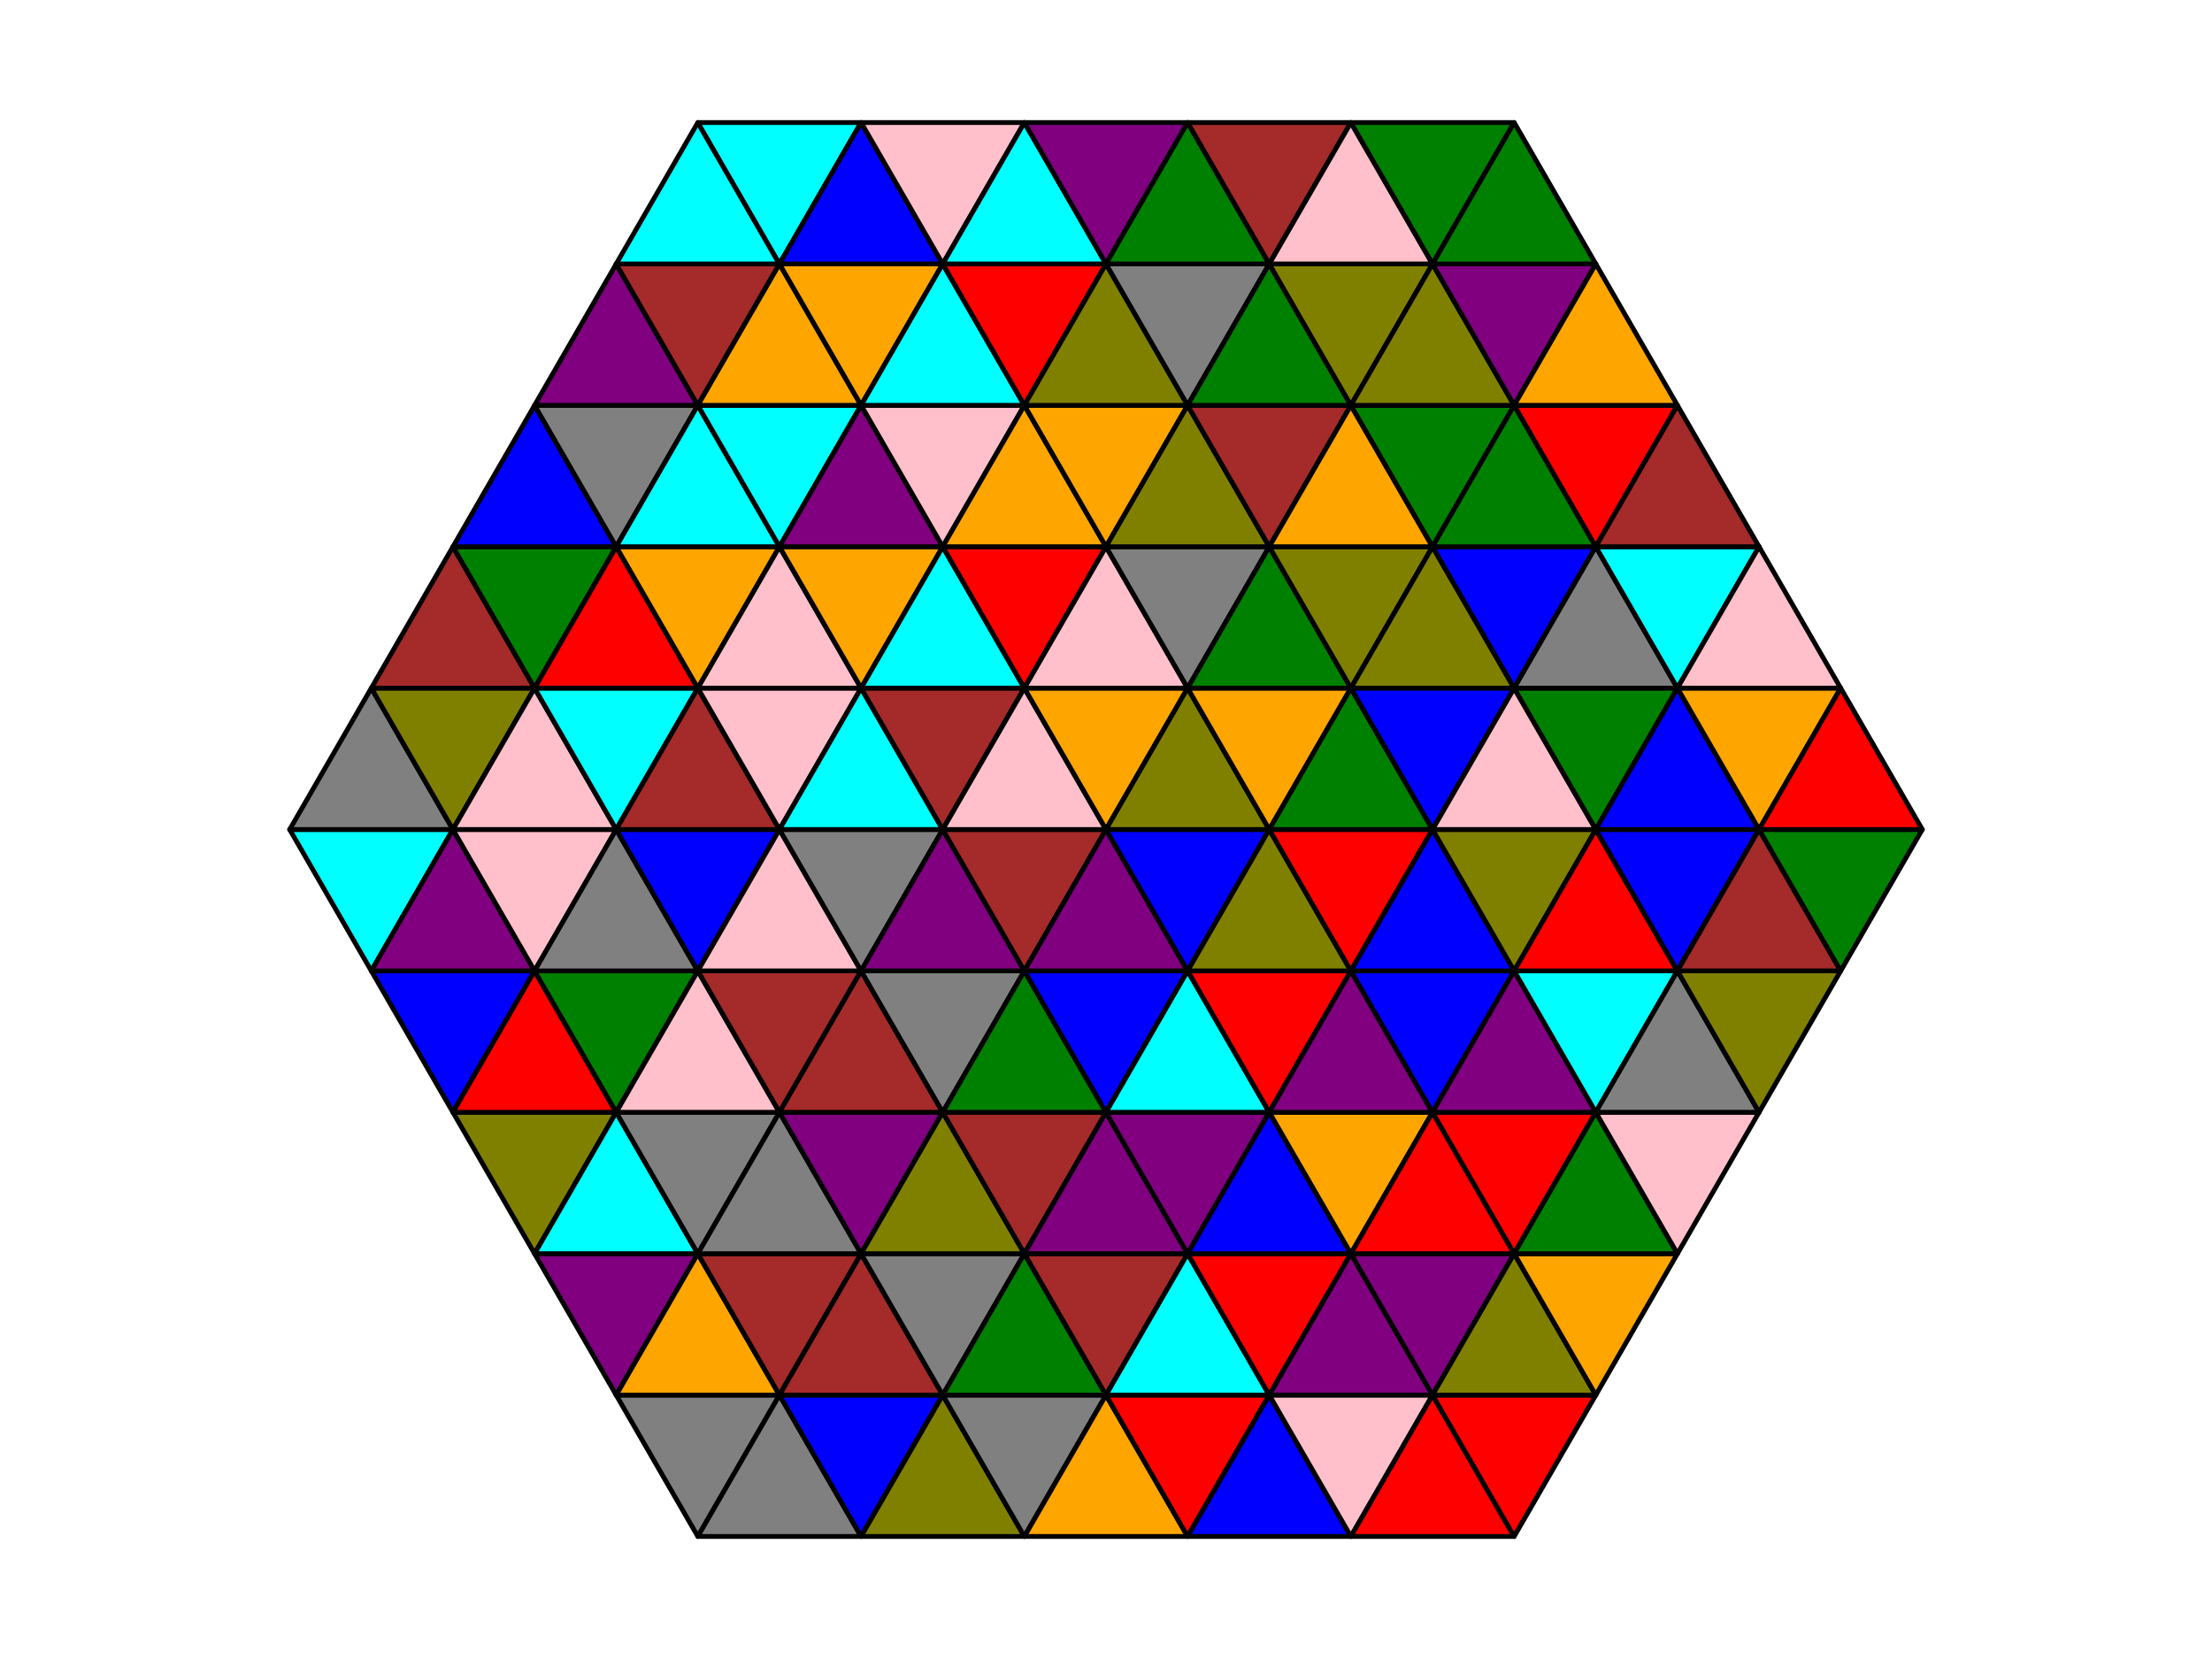 <?xml version="1.0" encoding="utf-8" standalone="no"?>
<!DOCTYPE svg PUBLIC "-//W3C//DTD SVG 1.1//EN"
  "http://www.w3.org/Graphics/SVG/1.1/DTD/svg11.dtd">
<svg xmlns:xlink="http://www.w3.org/1999/xlink" width="460.8pt" height="345.6pt" viewBox="0 0 460.8 345.6" xmlns="http://www.w3.org/2000/svg" version="1.1">
 <defs>
  <style type="text/css">*{stroke-linejoin: round; stroke-linecap: butt}</style>
 </defs>
 <g id="figure_1">
  <g id="patch_1">
   <path d="M 0 345.6 
L 460.8 345.6 
L 460.8 0 
L 0 0 
z
" style="fill: #ffffff"/>
  </g>
  <g id="axes_1">
   <g id="patch_2">
    <path d="M 77.35 202.255 
L 94.355 172.8 
L 60.344 172.8 
z
" clip-path="url(#p508acbfed3)" style="fill: #00ffff; stroke: #000000; stroke-linejoin: miter"/>
   </g>
   <g id="patch_3">
    <path d="M 60.344 172.8 
L 94.355 172.8 
L 77.35 143.345 
z
" clip-path="url(#p508acbfed3)" style="fill: #808080; stroke: #000000; stroke-linejoin: miter"/>
   </g>
   <g id="patch_4">
    <path d="M 94.355 172.8 
L 111.361 143.345 
L 77.35 143.345 
z
" clip-path="url(#p508acbfed3)" style="fill: #808000; stroke: #000000; stroke-linejoin: miter"/>
   </g>
   <g id="patch_5">
    <path d="M 77.35 143.345 
L 111.361 143.345 
L 94.355 113.891 
z
" clip-path="url(#p508acbfed3)" style="fill: #a52a2a; stroke: #000000; stroke-linejoin: miter"/>
   </g>
   <g id="patch_6">
    <path d="M 111.361 143.345 
L 128.366 113.891 
L 94.355 113.891 
z
" clip-path="url(#p508acbfed3)" style="fill: #008000; stroke: #000000; stroke-linejoin: miter"/>
   </g>
   <g id="patch_7">
    <path d="M 94.355 113.891 
L 128.366 113.891 
L 111.361 84.436 
z
" clip-path="url(#p508acbfed3)" style="fill: #0000ff; stroke: #000000; stroke-linejoin: miter"/>
   </g>
   <g id="patch_8">
    <path d="M 128.366 113.891 
L 145.372 84.436 
L 111.361 84.436 
z
" clip-path="url(#p508acbfed3)" style="fill: #808080; stroke: #000000; stroke-linejoin: miter"/>
   </g>
   <g id="patch_9">
    <path d="M 111.361 84.436 
L 145.372 84.436 
L 128.366 54.982 
z
" clip-path="url(#p508acbfed3)" style="fill: #800080; stroke: #000000; stroke-linejoin: miter"/>
   </g>
   <g id="patch_10">
    <path d="M 145.372 84.436 
L 162.378 54.982 
L 128.366 54.982 
z
" clip-path="url(#p508acbfed3)" style="fill: #a52a2a; stroke: #000000; stroke-linejoin: miter"/>
   </g>
   <g id="patch_11">
    <path d="M 128.366 54.982 
L 162.378 54.982 
L 145.372 25.527 
z
" clip-path="url(#p508acbfed3)" style="fill: #00ffff; stroke: #000000; stroke-linejoin: miter"/>
   </g>
   <g id="patch_12">
    <path d="M 162.378 54.982 
L 179.383 25.527 
L 145.372 25.527 
z
" clip-path="url(#p508acbfed3)" style="fill: #00ffff; stroke: #000000; stroke-linejoin: miter"/>
   </g>
   <g id="patch_13">
    <path d="M 94.355 231.709 
L 111.361 202.255 
L 77.35 202.255 
z
" clip-path="url(#p508acbfed3)" style="fill: #0000ff; stroke: #000000; stroke-linejoin: miter"/>
   </g>
   <g id="patch_14">
    <path d="M 77.35 202.255 
L 111.361 202.255 
L 94.355 172.8 
z
" clip-path="url(#p508acbfed3)" style="fill: #800080; stroke: #000000; stroke-linejoin: miter"/>
   </g>
   <g id="patch_15">
    <path d="M 111.361 202.255 
L 128.366 172.8 
L 94.355 172.8 
z
" clip-path="url(#p508acbfed3)" style="fill: #ffc0cb; stroke: #000000; stroke-linejoin: miter"/>
   </g>
   <g id="patch_16">
    <path d="M 94.355 172.8 
L 128.366 172.8 
L 111.361 143.345 
z
" clip-path="url(#p508acbfed3)" style="fill: #ffc0cb; stroke: #000000; stroke-linejoin: miter"/>
   </g>
   <g id="patch_17">
    <path d="M 128.366 172.8 
L 145.372 143.345 
L 111.361 143.345 
z
" clip-path="url(#p508acbfed3)" style="fill: #00ffff; stroke: #000000; stroke-linejoin: miter"/>
   </g>
   <g id="patch_18">
    <path d="M 111.361 143.345 
L 145.372 143.345 
L 128.366 113.891 
z
" clip-path="url(#p508acbfed3)" style="fill: #ff0000; stroke: #000000; stroke-linejoin: miter"/>
   </g>
   <g id="patch_19">
    <path d="M 145.372 143.345 
L 162.378 113.891 
L 128.366 113.891 
z
" clip-path="url(#p508acbfed3)" style="fill: #ffa500; stroke: #000000; stroke-linejoin: miter"/>
   </g>
   <g id="patch_20">
    <path d="M 128.366 113.891 
L 162.378 113.891 
L 145.372 84.436 
z
" clip-path="url(#p508acbfed3)" style="fill: #00ffff; stroke: #000000; stroke-linejoin: miter"/>
   </g>
   <g id="patch_21">
    <path d="M 162.378 113.891 
L 179.383 84.436 
L 145.372 84.436 
z
" clip-path="url(#p508acbfed3)" style="fill: #00ffff; stroke: #000000; stroke-linejoin: miter"/>
   </g>
   <g id="patch_22">
    <path d="M 145.372 84.436 
L 179.383 84.436 
L 162.378 54.982 
z
" clip-path="url(#p508acbfed3)" style="fill: #ffa500; stroke: #000000; stroke-linejoin: miter"/>
   </g>
   <g id="patch_23">
    <path d="M 179.383 84.436 
L 196.389 54.982 
L 162.378 54.982 
z
" clip-path="url(#p508acbfed3)" style="fill: #ffa500; stroke: #000000; stroke-linejoin: miter"/>
   </g>
   <g id="patch_24">
    <path d="M 162.378 54.982 
L 196.389 54.982 
L 179.383 25.527 
z
" clip-path="url(#p508acbfed3)" style="fill: #0000ff; stroke: #000000; stroke-linejoin: miter"/>
   </g>
   <g id="patch_25">
    <path d="M 196.389 54.982 
L 213.394 25.527 
L 179.383 25.527 
z
" clip-path="url(#p508acbfed3)" style="fill: #ffc0cb; stroke: #000000; stroke-linejoin: miter"/>
   </g>
   <g id="patch_26">
    <path d="M 111.361 261.164 
L 128.366 231.709 
L 94.355 231.709 
z
" clip-path="url(#p508acbfed3)" style="fill: #808000; stroke: #000000; stroke-linejoin: miter"/>
   </g>
   <g id="patch_27">
    <path d="M 94.355 231.709 
L 128.366 231.709 
L 111.361 202.255 
z
" clip-path="url(#p508acbfed3)" style="fill: #ff0000; stroke: #000000; stroke-linejoin: miter"/>
   </g>
   <g id="patch_28">
    <path d="M 128.366 231.709 
L 145.372 202.255 
L 111.361 202.255 
z
" clip-path="url(#p508acbfed3)" style="fill: #008000; stroke: #000000; stroke-linejoin: miter"/>
   </g>
   <g id="patch_29">
    <path d="M 111.361 202.255 
L 145.372 202.255 
L 128.366 172.8 
z
" clip-path="url(#p508acbfed3)" style="fill: #808080; stroke: #000000; stroke-linejoin: miter"/>
   </g>
   <g id="patch_30">
    <path d="M 145.372 202.255 
L 162.378 172.8 
L 128.366 172.8 
z
" clip-path="url(#p508acbfed3)" style="fill: #0000ff; stroke: #000000; stroke-linejoin: miter"/>
   </g>
   <g id="patch_31">
    <path d="M 128.366 172.8 
L 162.378 172.8 
L 145.372 143.345 
z
" clip-path="url(#p508acbfed3)" style="fill: #a52a2a; stroke: #000000; stroke-linejoin: miter"/>
   </g>
   <g id="patch_32">
    <path d="M 162.378 172.8 
L 179.383 143.345 
L 145.372 143.345 
z
" clip-path="url(#p508acbfed3)" style="fill: #ffc0cb; stroke: #000000; stroke-linejoin: miter"/>
   </g>
   <g id="patch_33">
    <path d="M 145.372 143.345 
L 179.383 143.345 
L 162.378 113.891 
z
" clip-path="url(#p508acbfed3)" style="fill: #ffc0cb; stroke: #000000; stroke-linejoin: miter"/>
   </g>
   <g id="patch_34">
    <path d="M 179.383 143.345 
L 196.389 113.891 
L 162.378 113.891 
z
" clip-path="url(#p508acbfed3)" style="fill: #ffa500; stroke: #000000; stroke-linejoin: miter"/>
   </g>
   <g id="patch_35">
    <path d="M 162.378 113.891 
L 196.389 113.891 
L 179.383 84.436 
z
" clip-path="url(#p508acbfed3)" style="fill: #800080; stroke: #000000; stroke-linejoin: miter"/>
   </g>
   <g id="patch_36">
    <path d="M 196.389 113.891 
L 213.394 84.436 
L 179.383 84.436 
z
" clip-path="url(#p508acbfed3)" style="fill: #ffc0cb; stroke: #000000; stroke-linejoin: miter"/>
   </g>
   <g id="patch_37">
    <path d="M 179.383 84.436 
L 213.394 84.436 
L 196.389 54.982 
z
" clip-path="url(#p508acbfed3)" style="fill: #00ffff; stroke: #000000; stroke-linejoin: miter"/>
   </g>
   <g id="patch_38">
    <path d="M 213.394 84.436 
L 230.4 54.982 
L 196.389 54.982 
z
" clip-path="url(#p508acbfed3)" style="fill: #ff0000; stroke: #000000; stroke-linejoin: miter"/>
   </g>
   <g id="patch_39">
    <path d="M 196.389 54.982 
L 230.4 54.982 
L 213.394 25.527 
z
" clip-path="url(#p508acbfed3)" style="fill: #00ffff; stroke: #000000; stroke-linejoin: miter"/>
   </g>
   <g id="patch_40">
    <path d="M 230.4 54.982 
L 247.406 25.527 
L 213.394 25.527 
z
" clip-path="url(#p508acbfed3)" style="fill: #800080; stroke: #000000; stroke-linejoin: miter"/>
   </g>
   <g id="patch_41">
    <path d="M 128.366 290.618 
L 145.372 261.164 
L 111.361 261.164 
z
" clip-path="url(#p508acbfed3)" style="fill: #800080; stroke: #000000; stroke-linejoin: miter"/>
   </g>
   <g id="patch_42">
    <path d="M 111.361 261.164 
L 145.372 261.164 
L 128.366 231.709 
z
" clip-path="url(#p508acbfed3)" style="fill: #00ffff; stroke: #000000; stroke-linejoin: miter"/>
   </g>
   <g id="patch_43">
    <path d="M 145.372 261.164 
L 162.378 231.709 
L 128.366 231.709 
z
" clip-path="url(#p508acbfed3)" style="fill: #808080; stroke: #000000; stroke-linejoin: miter"/>
   </g>
   <g id="patch_44">
    <path d="M 128.366 231.709 
L 162.378 231.709 
L 145.372 202.255 
z
" clip-path="url(#p508acbfed3)" style="fill: #ffc0cb; stroke: #000000; stroke-linejoin: miter"/>
   </g>
   <g id="patch_45">
    <path d="M 162.378 231.709 
L 179.383 202.255 
L 145.372 202.255 
z
" clip-path="url(#p508acbfed3)" style="fill: #a52a2a; stroke: #000000; stroke-linejoin: miter"/>
   </g>
   <g id="patch_46">
    <path d="M 145.372 202.255 
L 179.383 202.255 
L 162.378 172.8 
z
" clip-path="url(#p508acbfed3)" style="fill: #ffc0cb; stroke: #000000; stroke-linejoin: miter"/>
   </g>
   <g id="patch_47">
    <path d="M 179.383 202.255 
L 196.389 172.8 
L 162.378 172.8 
z
" clip-path="url(#p508acbfed3)" style="fill: #808080; stroke: #000000; stroke-linejoin: miter"/>
   </g>
   <g id="patch_48">
    <path d="M 162.378 172.8 
L 196.389 172.8 
L 179.383 143.345 
z
" clip-path="url(#p508acbfed3)" style="fill: #00ffff; stroke: #000000; stroke-linejoin: miter"/>
   </g>
   <g id="patch_49">
    <path d="M 196.389 172.8 
L 213.394 143.345 
L 179.383 143.345 
z
" clip-path="url(#p508acbfed3)" style="fill: #a52a2a; stroke: #000000; stroke-linejoin: miter"/>
   </g>
   <g id="patch_50">
    <path d="M 179.383 143.345 
L 213.394 143.345 
L 196.389 113.891 
z
" clip-path="url(#p508acbfed3)" style="fill: #00ffff; stroke: #000000; stroke-linejoin: miter"/>
   </g>
   <g id="patch_51">
    <path d="M 213.394 143.345 
L 230.4 113.891 
L 196.389 113.891 
z
" clip-path="url(#p508acbfed3)" style="fill: #ff0000; stroke: #000000; stroke-linejoin: miter"/>
   </g>
   <g id="patch_52">
    <path d="M 196.389 113.891 
L 230.4 113.891 
L 213.394 84.436 
z
" clip-path="url(#p508acbfed3)" style="fill: #ffa500; stroke: #000000; stroke-linejoin: miter"/>
   </g>
   <g id="patch_53">
    <path d="M 230.4 113.891 
L 247.406 84.436 
L 213.394 84.436 
z
" clip-path="url(#p508acbfed3)" style="fill: #ffa500; stroke: #000000; stroke-linejoin: miter"/>
   </g>
   <g id="patch_54">
    <path d="M 213.394 84.436 
L 247.406 84.436 
L 230.4 54.982 
z
" clip-path="url(#p508acbfed3)" style="fill: #808000; stroke: #000000; stroke-linejoin: miter"/>
   </g>
   <g id="patch_55">
    <path d="M 247.406 84.436 
L 264.411 54.982 
L 230.4 54.982 
z
" clip-path="url(#p508acbfed3)" style="fill: #808080; stroke: #000000; stroke-linejoin: miter"/>
   </g>
   <g id="patch_56">
    <path d="M 230.4 54.982 
L 264.411 54.982 
L 247.406 25.527 
z
" clip-path="url(#p508acbfed3)" style="fill: #008000; stroke: #000000; stroke-linejoin: miter"/>
   </g>
   <g id="patch_57">
    <path d="M 264.411 54.982 
L 281.417 25.527 
L 247.406 25.527 
z
" clip-path="url(#p508acbfed3)" style="fill: #a52a2a; stroke: #000000; stroke-linejoin: miter"/>
   </g>
   <g id="patch_58">
    <path d="M 145.372 320.073 
L 162.378 290.618 
L 128.366 290.618 
z
" clip-path="url(#p508acbfed3)" style="fill: #808080; stroke: #000000; stroke-linejoin: miter"/>
   </g>
   <g id="patch_59">
    <path d="M 128.366 290.618 
L 162.378 290.618 
L 145.372 261.164 
z
" clip-path="url(#p508acbfed3)" style="fill: #ffa500; stroke: #000000; stroke-linejoin: miter"/>
   </g>
   <g id="patch_60">
    <path d="M 162.378 290.618 
L 179.383 261.164 
L 145.372 261.164 
z
" clip-path="url(#p508acbfed3)" style="fill: #a52a2a; stroke: #000000; stroke-linejoin: miter"/>
   </g>
   <g id="patch_61">
    <path d="M 145.372 261.164 
L 179.383 261.164 
L 162.378 231.709 
z
" clip-path="url(#p508acbfed3)" style="fill: #808080; stroke: #000000; stroke-linejoin: miter"/>
   </g>
   <g id="patch_62">
    <path d="M 179.383 261.164 
L 196.389 231.709 
L 162.378 231.709 
z
" clip-path="url(#p508acbfed3)" style="fill: #800080; stroke: #000000; stroke-linejoin: miter"/>
   </g>
   <g id="patch_63">
    <path d="M 162.378 231.709 
L 196.389 231.709 
L 179.383 202.255 
z
" clip-path="url(#p508acbfed3)" style="fill: #a52a2a; stroke: #000000; stroke-linejoin: miter"/>
   </g>
   <g id="patch_64">
    <path d="M 196.389 231.709 
L 213.394 202.255 
L 179.383 202.255 
z
" clip-path="url(#p508acbfed3)" style="fill: #808080; stroke: #000000; stroke-linejoin: miter"/>
   </g>
   <g id="patch_65">
    <path d="M 179.383 202.255 
L 213.394 202.255 
L 196.389 172.8 
z
" clip-path="url(#p508acbfed3)" style="fill: #800080; stroke: #000000; stroke-linejoin: miter"/>
   </g>
   <g id="patch_66">
    <path d="M 213.394 202.255 
L 230.4 172.8 
L 196.389 172.8 
z
" clip-path="url(#p508acbfed3)" style="fill: #a52a2a; stroke: #000000; stroke-linejoin: miter"/>
   </g>
   <g id="patch_67">
    <path d="M 196.389 172.8 
L 230.4 172.8 
L 213.394 143.345 
z
" clip-path="url(#p508acbfed3)" style="fill: #ffc0cb; stroke: #000000; stroke-linejoin: miter"/>
   </g>
   <g id="patch_68">
    <path d="M 230.4 172.8 
L 247.406 143.345 
L 213.394 143.345 
z
" clip-path="url(#p508acbfed3)" style="fill: #ffa500; stroke: #000000; stroke-linejoin: miter"/>
   </g>
   <g id="patch_69">
    <path d="M 213.394 143.345 
L 247.406 143.345 
L 230.4 113.891 
z
" clip-path="url(#p508acbfed3)" style="fill: #ffc0cb; stroke: #000000; stroke-linejoin: miter"/>
   </g>
   <g id="patch_70">
    <path d="M 247.406 143.345 
L 264.411 113.891 
L 230.4 113.891 
z
" clip-path="url(#p508acbfed3)" style="fill: #808080; stroke: #000000; stroke-linejoin: miter"/>
   </g>
   <g id="patch_71">
    <path d="M 230.4 113.891 
L 264.411 113.891 
L 247.406 84.436 
z
" clip-path="url(#p508acbfed3)" style="fill: #808000; stroke: #000000; stroke-linejoin: miter"/>
   </g>
   <g id="patch_72">
    <path d="M 264.411 113.891 
L 281.417 84.436 
L 247.406 84.436 
z
" clip-path="url(#p508acbfed3)" style="fill: #a52a2a; stroke: #000000; stroke-linejoin: miter"/>
   </g>
   <g id="patch_73">
    <path d="M 247.406 84.436 
L 281.417 84.436 
L 264.411 54.982 
z
" clip-path="url(#p508acbfed3)" style="fill: #008000; stroke: #000000; stroke-linejoin: miter"/>
   </g>
   <g id="patch_74">
    <path d="M 281.417 84.436 
L 298.422 54.982 
L 264.411 54.982 
z
" clip-path="url(#p508acbfed3)" style="fill: #808000; stroke: #000000; stroke-linejoin: miter"/>
   </g>
   <g id="patch_75">
    <path d="M 264.411 54.982 
L 298.422 54.982 
L 281.417 25.527 
z
" clip-path="url(#p508acbfed3)" style="fill: #ffc0cb; stroke: #000000; stroke-linejoin: miter"/>
   </g>
   <g id="patch_76">
    <path d="M 298.422 54.982 
L 315.428 25.527 
L 281.417 25.527 
z
" clip-path="url(#p508acbfed3)" style="fill: #008000; stroke: #000000; stroke-linejoin: miter"/>
   </g>
   <g id="patch_77">
    <path d="M 145.372 320.073 
L 179.383 320.073 
L 162.378 290.618 
z
" clip-path="url(#p508acbfed3)" style="fill: #808080; stroke: #000000; stroke-linejoin: miter"/>
   </g>
   <g id="patch_78">
    <path d="M 179.383 320.073 
L 196.389 290.618 
L 162.378 290.618 
z
" clip-path="url(#p508acbfed3)" style="fill: #0000ff; stroke: #000000; stroke-linejoin: miter"/>
   </g>
   <g id="patch_79">
    <path d="M 162.378 290.618 
L 196.389 290.618 
L 179.383 261.164 
z
" clip-path="url(#p508acbfed3)" style="fill: #a52a2a; stroke: #000000; stroke-linejoin: miter"/>
   </g>
   <g id="patch_80">
    <path d="M 196.389 290.618 
L 213.394 261.164 
L 179.383 261.164 
z
" clip-path="url(#p508acbfed3)" style="fill: #808080; stroke: #000000; stroke-linejoin: miter"/>
   </g>
   <g id="patch_81">
    <path d="M 179.383 261.164 
L 213.394 261.164 
L 196.389 231.709 
z
" clip-path="url(#p508acbfed3)" style="fill: #808000; stroke: #000000; stroke-linejoin: miter"/>
   </g>
   <g id="patch_82">
    <path d="M 213.394 261.164 
L 230.4 231.709 
L 196.389 231.709 
z
" clip-path="url(#p508acbfed3)" style="fill: #a52a2a; stroke: #000000; stroke-linejoin: miter"/>
   </g>
   <g id="patch_83">
    <path d="M 196.389 231.709 
L 230.4 231.709 
L 213.394 202.255 
z
" clip-path="url(#p508acbfed3)" style="fill: #008000; stroke: #000000; stroke-linejoin: miter"/>
   </g>
   <g id="patch_84">
    <path d="M 230.4 231.709 
L 247.406 202.255 
L 213.394 202.255 
z
" clip-path="url(#p508acbfed3)" style="fill: #0000ff; stroke: #000000; stroke-linejoin: miter"/>
   </g>
   <g id="patch_85">
    <path d="M 213.394 202.255 
L 247.406 202.255 
L 230.4 172.8 
z
" clip-path="url(#p508acbfed3)" style="fill: #800080; stroke: #000000; stroke-linejoin: miter"/>
   </g>
   <g id="patch_86">
    <path d="M 247.406 202.255 
L 264.411 172.8 
L 230.4 172.8 
z
" clip-path="url(#p508acbfed3)" style="fill: #0000ff; stroke: #000000; stroke-linejoin: miter"/>
   </g>
   <g id="patch_87">
    <path d="M 230.4 172.8 
L 264.411 172.8 
L 247.406 143.345 
z
" clip-path="url(#p508acbfed3)" style="fill: #808000; stroke: #000000; stroke-linejoin: miter"/>
   </g>
   <g id="patch_88">
    <path d="M 264.411 172.8 
L 281.417 143.345 
L 247.406 143.345 
z
" clip-path="url(#p508acbfed3)" style="fill: #ffa500; stroke: #000000; stroke-linejoin: miter"/>
   </g>
   <g id="patch_89">
    <path d="M 247.406 143.345 
L 281.417 143.345 
L 264.411 113.891 
z
" clip-path="url(#p508acbfed3)" style="fill: #008000; stroke: #000000; stroke-linejoin: miter"/>
   </g>
   <g id="patch_90">
    <path d="M 281.417 143.345 
L 298.422 113.891 
L 264.411 113.891 
z
" clip-path="url(#p508acbfed3)" style="fill: #808000; stroke: #000000; stroke-linejoin: miter"/>
   </g>
   <g id="patch_91">
    <path d="M 264.411 113.891 
L 298.422 113.891 
L 281.417 84.436 
z
" clip-path="url(#p508acbfed3)" style="fill: #ffa500; stroke: #000000; stroke-linejoin: miter"/>
   </g>
   <g id="patch_92">
    <path d="M 298.422 113.891 
L 315.428 84.436 
L 281.417 84.436 
z
" clip-path="url(#p508acbfed3)" style="fill: #008000; stroke: #000000; stroke-linejoin: miter"/>
   </g>
   <g id="patch_93">
    <path d="M 281.417 84.436 
L 315.428 84.436 
L 298.422 54.982 
z
" clip-path="url(#p508acbfed3)" style="fill: #808000; stroke: #000000; stroke-linejoin: miter"/>
   </g>
   <g id="patch_94">
    <path d="M 315.428 84.436 
L 332.434 54.982 
L 298.422 54.982 
z
" clip-path="url(#p508acbfed3)" style="fill: #800080; stroke: #000000; stroke-linejoin: miter"/>
   </g>
   <g id="patch_95">
    <path d="M 298.422 54.982 
L 332.434 54.982 
L 315.428 25.527 
z
" clip-path="url(#p508acbfed3)" style="fill: #008000; stroke: #000000; stroke-linejoin: miter"/>
   </g>
   <g id="patch_96">
    <path d="M 179.383 320.073 
L 213.394 320.073 
L 196.389 290.618 
z
" clip-path="url(#p508acbfed3)" style="fill: #808000; stroke: #000000; stroke-linejoin: miter"/>
   </g>
   <g id="patch_97">
    <path d="M 213.394 320.073 
L 230.4 290.618 
L 196.389 290.618 
z
" clip-path="url(#p508acbfed3)" style="fill: #808080; stroke: #000000; stroke-linejoin: miter"/>
   </g>
   <g id="patch_98">
    <path d="M 196.389 290.618 
L 230.4 290.618 
L 213.394 261.164 
z
" clip-path="url(#p508acbfed3)" style="fill: #008000; stroke: #000000; stroke-linejoin: miter"/>
   </g>
   <g id="patch_99">
    <path d="M 230.4 290.618 
L 247.406 261.164 
L 213.394 261.164 
z
" clip-path="url(#p508acbfed3)" style="fill: #a52a2a; stroke: #000000; stroke-linejoin: miter"/>
   </g>
   <g id="patch_100">
    <path d="M 213.394 261.164 
L 247.406 261.164 
L 230.4 231.709 
z
" clip-path="url(#p508acbfed3)" style="fill: #800080; stroke: #000000; stroke-linejoin: miter"/>
   </g>
   <g id="patch_101">
    <path d="M 247.406 261.164 
L 264.411 231.709 
L 230.4 231.709 
z
" clip-path="url(#p508acbfed3)" style="fill: #800080; stroke: #000000; stroke-linejoin: miter"/>
   </g>
   <g id="patch_102">
    <path d="M 230.4 231.709 
L 264.411 231.709 
L 247.406 202.255 
z
" clip-path="url(#p508acbfed3)" style="fill: #00ffff; stroke: #000000; stroke-linejoin: miter"/>
   </g>
   <g id="patch_103">
    <path d="M 264.411 231.709 
L 281.417 202.255 
L 247.406 202.255 
z
" clip-path="url(#p508acbfed3)" style="fill: #ff0000; stroke: #000000; stroke-linejoin: miter"/>
   </g>
   <g id="patch_104">
    <path d="M 247.406 202.255 
L 281.417 202.255 
L 264.411 172.8 
z
" clip-path="url(#p508acbfed3)" style="fill: #808000; stroke: #000000; stroke-linejoin: miter"/>
   </g>
   <g id="patch_105">
    <path d="M 281.417 202.255 
L 298.422 172.8 
L 264.411 172.8 
z
" clip-path="url(#p508acbfed3)" style="fill: #ff0000; stroke: #000000; stroke-linejoin: miter"/>
   </g>
   <g id="patch_106">
    <path d="M 264.411 172.8 
L 298.422 172.8 
L 281.417 143.345 
z
" clip-path="url(#p508acbfed3)" style="fill: #008000; stroke: #000000; stroke-linejoin: miter"/>
   </g>
   <g id="patch_107">
    <path d="M 298.422 172.8 
L 315.428 143.345 
L 281.417 143.345 
z
" clip-path="url(#p508acbfed3)" style="fill: #0000ff; stroke: #000000; stroke-linejoin: miter"/>
   </g>
   <g id="patch_108">
    <path d="M 281.417 143.345 
L 315.428 143.345 
L 298.422 113.891 
z
" clip-path="url(#p508acbfed3)" style="fill: #808000; stroke: #000000; stroke-linejoin: miter"/>
   </g>
   <g id="patch_109">
    <path d="M 315.428 143.345 
L 332.434 113.891 
L 298.422 113.891 
z
" clip-path="url(#p508acbfed3)" style="fill: #0000ff; stroke: #000000; stroke-linejoin: miter"/>
   </g>
   <g id="patch_110">
    <path d="M 298.422 113.891 
L 332.434 113.891 
L 315.428 84.436 
z
" clip-path="url(#p508acbfed3)" style="fill: #008000; stroke: #000000; stroke-linejoin: miter"/>
   </g>
   <g id="patch_111">
    <path d="M 332.434 113.891 
L 349.439 84.436 
L 315.428 84.436 
z
" clip-path="url(#p508acbfed3)" style="fill: #ff0000; stroke: #000000; stroke-linejoin: miter"/>
   </g>
   <g id="patch_112">
    <path d="M 315.428 84.436 
L 349.439 84.436 
L 332.434 54.982 
z
" clip-path="url(#p508acbfed3)" style="fill: #ffa500; stroke: #000000; stroke-linejoin: miter"/>
   </g>
   <g id="patch_113">
    <path d="M 213.394 320.073 
L 247.406 320.073 
L 230.4 290.618 
z
" clip-path="url(#p508acbfed3)" style="fill: #ffa500; stroke: #000000; stroke-linejoin: miter"/>
   </g>
   <g id="patch_114">
    <path d="M 247.406 320.073 
L 264.411 290.618 
L 230.4 290.618 
z
" clip-path="url(#p508acbfed3)" style="fill: #ff0000; stroke: #000000; stroke-linejoin: miter"/>
   </g>
   <g id="patch_115">
    <path d="M 230.4 290.618 
L 264.411 290.618 
L 247.406 261.164 
z
" clip-path="url(#p508acbfed3)" style="fill: #00ffff; stroke: #000000; stroke-linejoin: miter"/>
   </g>
   <g id="patch_116">
    <path d="M 264.411 290.618 
L 281.417 261.164 
L 247.406 261.164 
z
" clip-path="url(#p508acbfed3)" style="fill: #ff0000; stroke: #000000; stroke-linejoin: miter"/>
   </g>
   <g id="patch_117">
    <path d="M 247.406 261.164 
L 281.417 261.164 
L 264.411 231.709 
z
" clip-path="url(#p508acbfed3)" style="fill: #0000ff; stroke: #000000; stroke-linejoin: miter"/>
   </g>
   <g id="patch_118">
    <path d="M 281.417 261.164 
L 298.422 231.709 
L 264.411 231.709 
z
" clip-path="url(#p508acbfed3)" style="fill: #ffa500; stroke: #000000; stroke-linejoin: miter"/>
   </g>
   <g id="patch_119">
    <path d="M 264.411 231.709 
L 298.422 231.709 
L 281.417 202.255 
z
" clip-path="url(#p508acbfed3)" style="fill: #800080; stroke: #000000; stroke-linejoin: miter"/>
   </g>
   <g id="patch_120">
    <path d="M 298.422 231.709 
L 315.428 202.255 
L 281.417 202.255 
z
" clip-path="url(#p508acbfed3)" style="fill: #0000ff; stroke: #000000; stroke-linejoin: miter"/>
   </g>
   <g id="patch_121">
    <path d="M 281.417 202.255 
L 315.428 202.255 
L 298.422 172.8 
z
" clip-path="url(#p508acbfed3)" style="fill: #0000ff; stroke: #000000; stroke-linejoin: miter"/>
   </g>
   <g id="patch_122">
    <path d="M 315.428 202.255 
L 332.434 172.8 
L 298.422 172.8 
z
" clip-path="url(#p508acbfed3)" style="fill: #808000; stroke: #000000; stroke-linejoin: miter"/>
   </g>
   <g id="patch_123">
    <path d="M 298.422 172.8 
L 332.434 172.8 
L 315.428 143.345 
z
" clip-path="url(#p508acbfed3)" style="fill: #ffc0cb; stroke: #000000; stroke-linejoin: miter"/>
   </g>
   <g id="patch_124">
    <path d="M 332.434 172.8 
L 349.439 143.345 
L 315.428 143.345 
z
" clip-path="url(#p508acbfed3)" style="fill: #008000; stroke: #000000; stroke-linejoin: miter"/>
   </g>
   <g id="patch_125">
    <path d="M 315.428 143.345 
L 349.439 143.345 
L 332.434 113.891 
z
" clip-path="url(#p508acbfed3)" style="fill: #808080; stroke: #000000; stroke-linejoin: miter"/>
   </g>
   <g id="patch_126">
    <path d="M 349.439 143.345 
L 366.445 113.891 
L 332.434 113.891 
z
" clip-path="url(#p508acbfed3)" style="fill: #00ffff; stroke: #000000; stroke-linejoin: miter"/>
   </g>
   <g id="patch_127">
    <path d="M 332.434 113.891 
L 366.445 113.891 
L 349.439 84.436 
z
" clip-path="url(#p508acbfed3)" style="fill: #a52a2a; stroke: #000000; stroke-linejoin: miter"/>
   </g>
   <g id="patch_128">
    <path d="M 247.406 320.073 
L 281.417 320.073 
L 264.411 290.618 
z
" clip-path="url(#p508acbfed3)" style="fill: #0000ff; stroke: #000000; stroke-linejoin: miter"/>
   </g>
   <g id="patch_129">
    <path d="M 281.417 320.073 
L 298.422 290.618 
L 264.411 290.618 
z
" clip-path="url(#p508acbfed3)" style="fill: #ffc0cb; stroke: #000000; stroke-linejoin: miter"/>
   </g>
   <g id="patch_130">
    <path d="M 264.411 290.618 
L 298.422 290.618 
L 281.417 261.164 
z
" clip-path="url(#p508acbfed3)" style="fill: #800080; stroke: #000000; stroke-linejoin: miter"/>
   </g>
   <g id="patch_131">
    <path d="M 298.422 290.618 
L 315.428 261.164 
L 281.417 261.164 
z
" clip-path="url(#p508acbfed3)" style="fill: #800080; stroke: #000000; stroke-linejoin: miter"/>
   </g>
   <g id="patch_132">
    <path d="M 281.417 261.164 
L 315.428 261.164 
L 298.422 231.709 
z
" clip-path="url(#p508acbfed3)" style="fill: #ff0000; stroke: #000000; stroke-linejoin: miter"/>
   </g>
   <g id="patch_133">
    <path d="M 315.428 261.164 
L 332.434 231.709 
L 298.422 231.709 
z
" clip-path="url(#p508acbfed3)" style="fill: #ff0000; stroke: #000000; stroke-linejoin: miter"/>
   </g>
   <g id="patch_134">
    <path d="M 298.422 231.709 
L 332.434 231.709 
L 315.428 202.255 
z
" clip-path="url(#p508acbfed3)" style="fill: #800080; stroke: #000000; stroke-linejoin: miter"/>
   </g>
   <g id="patch_135">
    <path d="M 332.434 231.709 
L 349.439 202.255 
L 315.428 202.255 
z
" clip-path="url(#p508acbfed3)" style="fill: #00ffff; stroke: #000000; stroke-linejoin: miter"/>
   </g>
   <g id="patch_136">
    <path d="M 315.428 202.255 
L 349.439 202.255 
L 332.434 172.8 
z
" clip-path="url(#p508acbfed3)" style="fill: #ff0000; stroke: #000000; stroke-linejoin: miter"/>
   </g>
   <g id="patch_137">
    <path d="M 349.439 202.255 
L 366.445 172.8 
L 332.434 172.8 
z
" clip-path="url(#p508acbfed3)" style="fill: #0000ff; stroke: #000000; stroke-linejoin: miter"/>
   </g>
   <g id="patch_138">
    <path d="M 332.434 172.8 
L 366.445 172.8 
L 349.439 143.345 
z
" clip-path="url(#p508acbfed3)" style="fill: #0000ff; stroke: #000000; stroke-linejoin: miter"/>
   </g>
   <g id="patch_139">
    <path d="M 366.445 172.8 
L 383.45 143.345 
L 349.439 143.345 
z
" clip-path="url(#p508acbfed3)" style="fill: #ffa500; stroke: #000000; stroke-linejoin: miter"/>
   </g>
   <g id="patch_140">
    <path d="M 349.439 143.345 
L 383.45 143.345 
L 366.445 113.891 
z
" clip-path="url(#p508acbfed3)" style="fill: #ffc0cb; stroke: #000000; stroke-linejoin: miter"/>
   </g>
   <g id="patch_141">
    <path d="M 281.417 320.073 
L 315.428 320.073 
L 298.422 290.618 
z
" clip-path="url(#p508acbfed3)" style="fill: #ff0000; stroke: #000000; stroke-linejoin: miter"/>
   </g>
   <g id="patch_142">
    <path d="M 315.428 320.073 
L 332.434 290.618 
L 298.422 290.618 
z
" clip-path="url(#p508acbfed3)" style="fill: #ff0000; stroke: #000000; stroke-linejoin: miter"/>
   </g>
   <g id="patch_143">
    <path d="M 298.422 290.618 
L 332.434 290.618 
L 315.428 261.164 
z
" clip-path="url(#p508acbfed3)" style="fill: #808000; stroke: #000000; stroke-linejoin: miter"/>
   </g>
   <g id="patch_144">
    <path d="M 332.434 290.618 
L 349.439 261.164 
L 315.428 261.164 
z
" clip-path="url(#p508acbfed3)" style="fill: #ffa500; stroke: #000000; stroke-linejoin: miter"/>
   </g>
   <g id="patch_145">
    <path d="M 315.428 261.164 
L 349.439 261.164 
L 332.434 231.709 
z
" clip-path="url(#p508acbfed3)" style="fill: #008000; stroke: #000000; stroke-linejoin: miter"/>
   </g>
   <g id="patch_146">
    <path d="M 349.439 261.164 
L 366.445 231.709 
L 332.434 231.709 
z
" clip-path="url(#p508acbfed3)" style="fill: #ffc0cb; stroke: #000000; stroke-linejoin: miter"/>
   </g>
   <g id="patch_147">
    <path d="M 332.434 231.709 
L 366.445 231.709 
L 349.439 202.255 
z
" clip-path="url(#p508acbfed3)" style="fill: #808080; stroke: #000000; stroke-linejoin: miter"/>
   </g>
   <g id="patch_148">
    <path d="M 366.445 231.709 
L 383.45 202.255 
L 349.439 202.255 
z
" clip-path="url(#p508acbfed3)" style="fill: #808000; stroke: #000000; stroke-linejoin: miter"/>
   </g>
   <g id="patch_149">
    <path d="M 349.439 202.255 
L 383.45 202.255 
L 366.445 172.8 
z
" clip-path="url(#p508acbfed3)" style="fill: #a52a2a; stroke: #000000; stroke-linejoin: miter"/>
   </g>
   <g id="patch_150">
    <path d="M 383.45 202.255 
L 400.456 172.8 
L 366.445 172.8 
z
" clip-path="url(#p508acbfed3)" style="fill: #008000; stroke: #000000; stroke-linejoin: miter"/>
   </g>
   <g id="patch_151">
    <path d="M 366.445 172.8 
L 400.456 172.8 
L 383.45 143.345 
z
" clip-path="url(#p508acbfed3)" style="fill: #ff0000; stroke: #000000; stroke-linejoin: miter"/>
   </g>
  </g>
 </g>
 <defs>
  <clipPath id="p508acbfed3">
   <rect x="43.339" y="10.8" width="374.123" height="324"/>
  </clipPath>
 </defs>
</svg>
